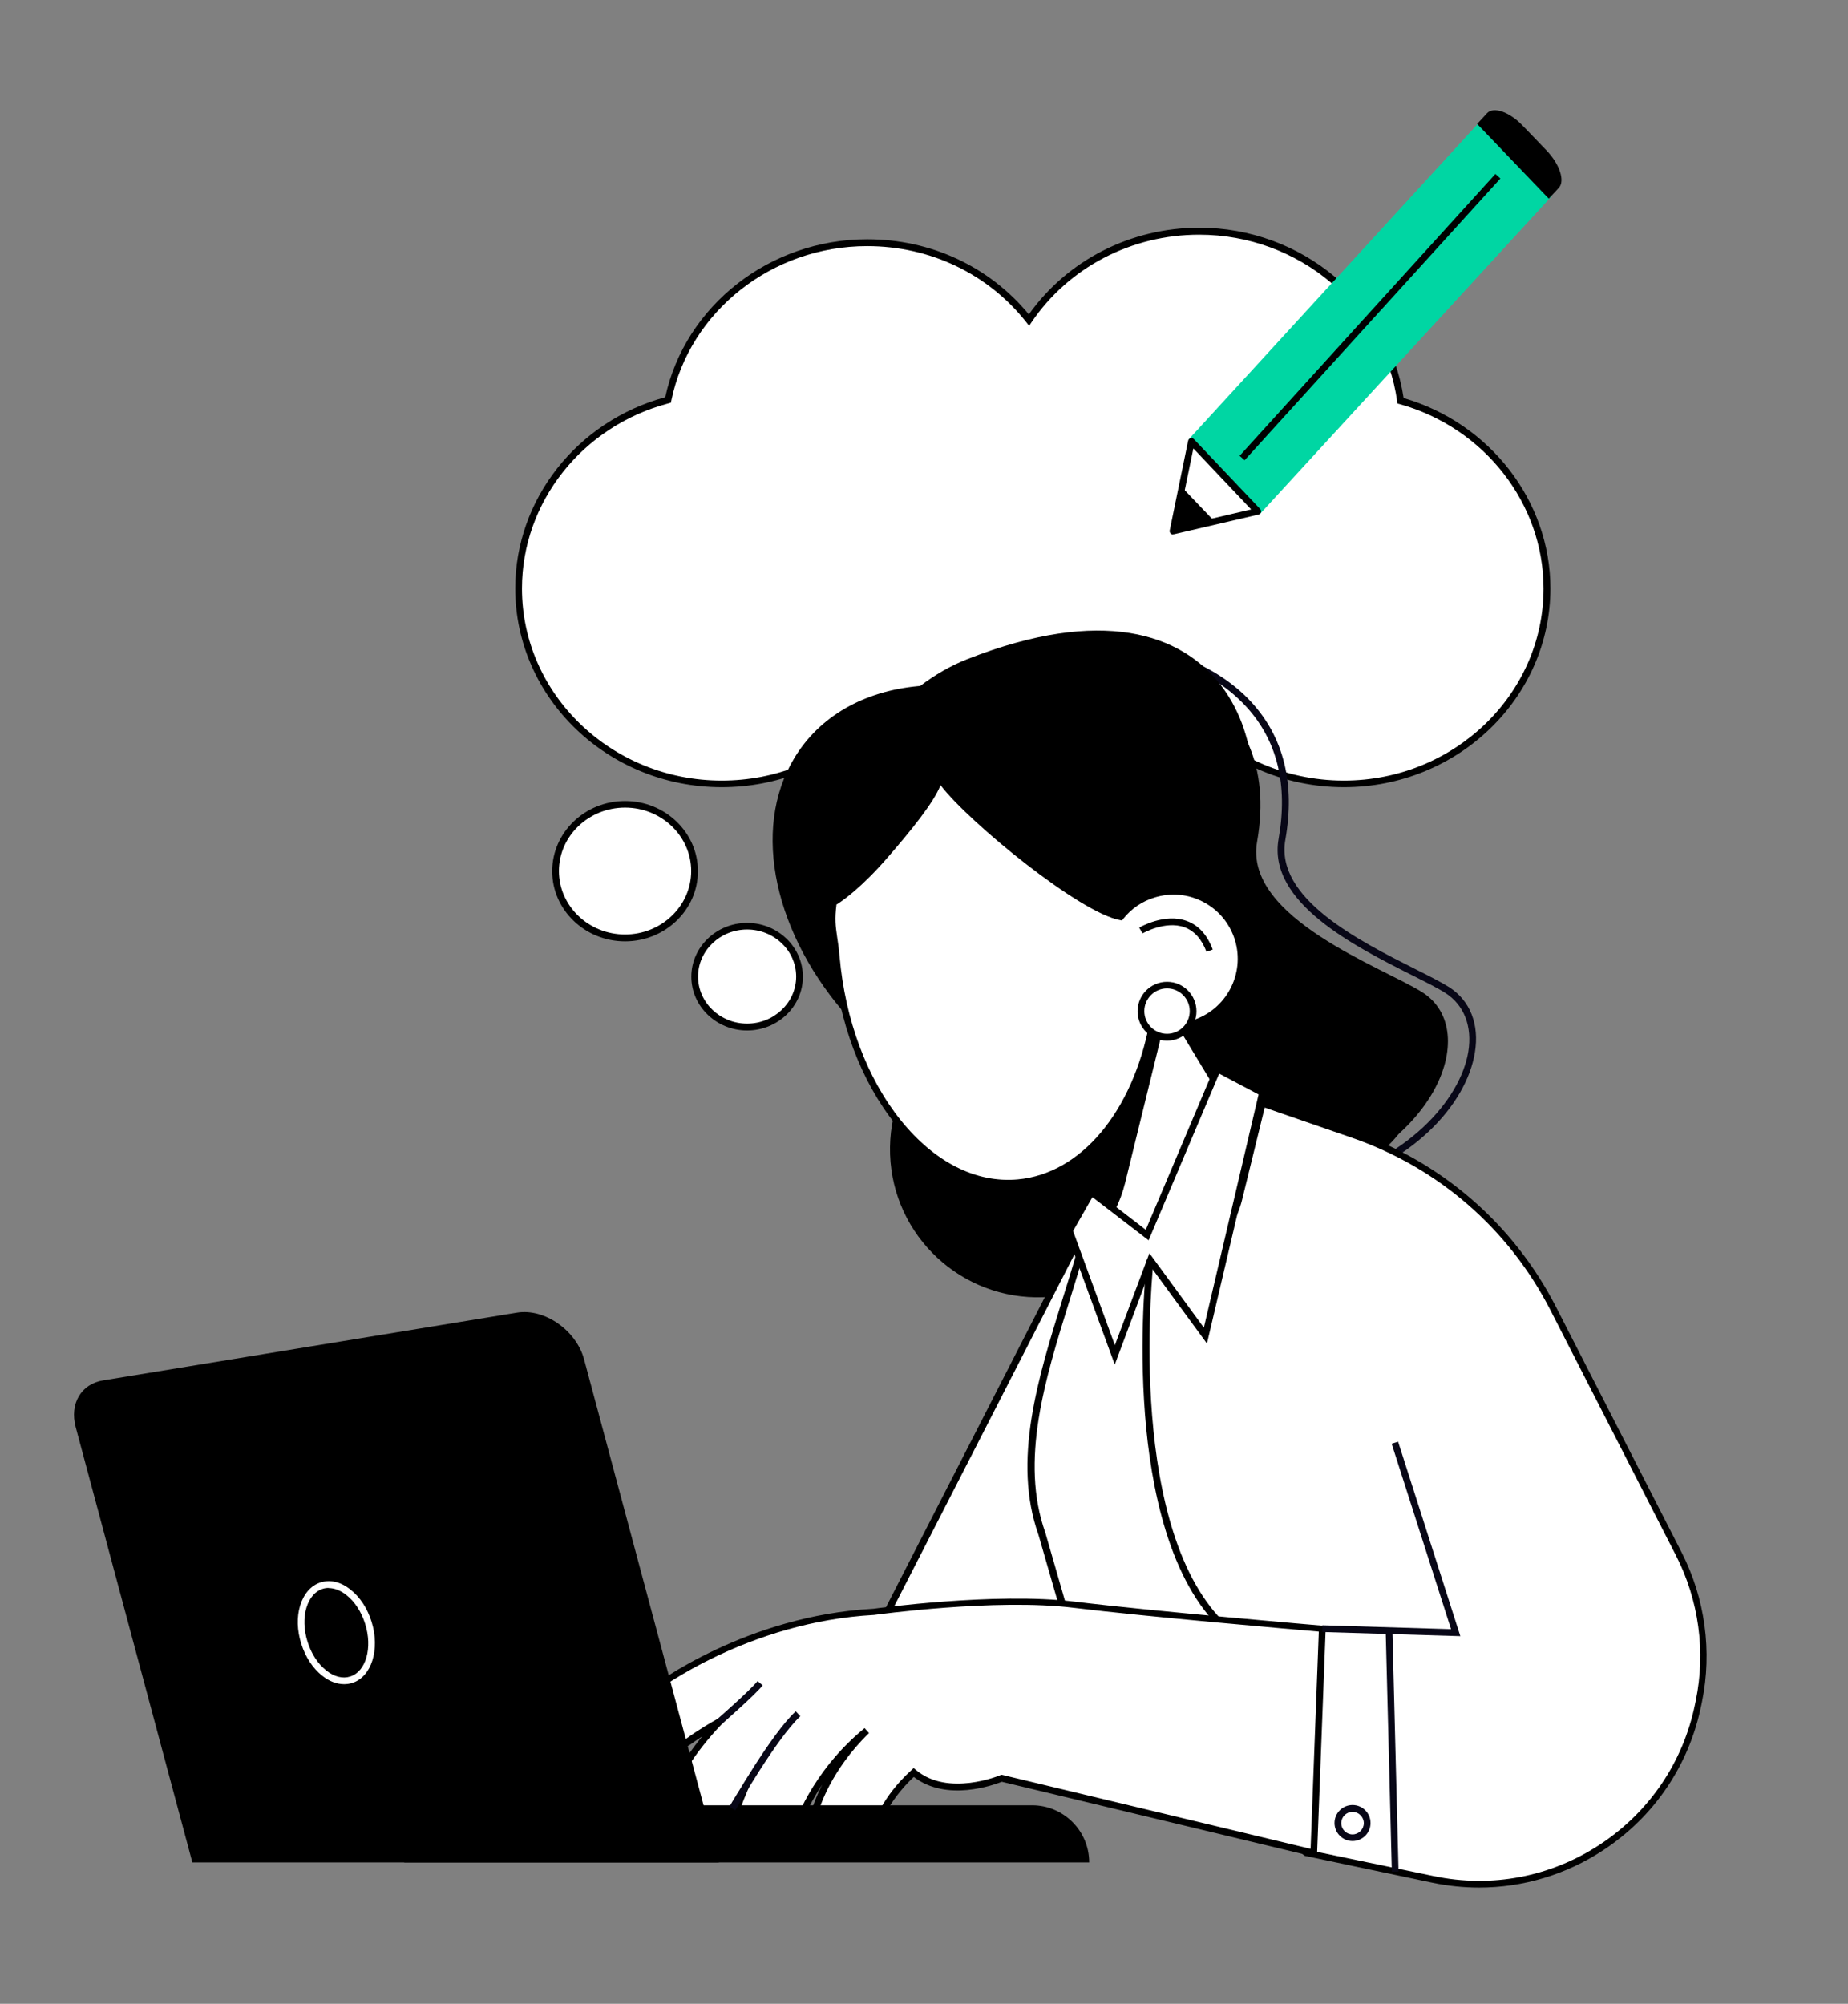 <?xml version="1.0" encoding="UTF-8"?>
<svg id="Capa_1" data-name="Capa 1" xmlns="http://www.w3.org/2000/svg" viewBox="0 0 137.48 149.07">
  <rect x="0" y="0" width="137.48" height="149.07" fill="#808080" stroke="none"/>
  <defs>
    <style>
      .cls-1 {
        fill: #00d6a3;
      }

      .cls-2 {
        fill: #080717;
      }

      .cls-3 {
        fill: #fff;
      }
    </style>
  </defs>
  <g>
    <g>
      <path class="cls-3" d="M104.19,29.82c-.98-7.12-7.31-12.62-14.98-12.62-5.3,0-9.97,2.63-12.66,6.61-2.76-3.5-7.12-5.75-12.04-5.75-7.34,0-13.45,5.03-14.82,11.7-6.41,1.68-11.12,7.32-11.12,14.02,0,8.03,6.77,14.54,15.11,14.54,4.2,0,8-1.65,10.74-4.31,2.77,3.17,6.92,5.18,11.56,5.18,5.1,0,9.6-2.43,12.34-6.15,2.77,3.23,6.96,5.28,11.65,5.28,8.35,0,15.11-6.51,15.11-14.54,0-6.62-4.6-12.2-10.89-13.96Z"/>
      <path d="M75.98,59.43c-4.45,0-8.65-1.84-11.57-5.07-2.88,2.71-6.68,4.2-10.72,4.2-8.47,0-15.36-6.63-15.36-14.79,0-6.6,4.58-12.43,11.16-14.22,1.48-6.82,7.78-11.75,15.03-11.75,4.73,0,9.09,2.03,12.02,5.59,2.87-4.04,7.59-6.45,12.68-6.45,7.62,0,14.12,5.44,15.2,12.67,6.43,1.87,10.92,7.67,10.92,14.16,0,8.15-6.89,14.79-15.36,14.79-4.49,0-8.71-1.87-11.64-5.14-2.89,3.77-7.49,6-12.35,6ZM64.44,53.64l.17.2c2.83,3.24,6.98,5.09,11.37,5.09,4.81,0,9.35-2.26,12.14-6.05l.19-.25.2.24c2.84,3.3,7.01,5.2,11.46,5.2,8.19,0,14.86-6.41,14.86-14.29,0-6.32-4.4-11.96-10.71-13.72l-.16-.04-.02-.16c-.97-7.07-7.3-12.4-14.73-12.4-5.04,0-9.7,2.43-12.46,6.5l-.19.28-.21-.27c-2.84-3.6-7.16-5.66-11.84-5.66-7.07,0-13.2,4.84-14.57,11.5l-.03.15-.15.04c-6.44,1.69-10.93,7.36-10.93,13.78,0,7.88,6.67,14.29,14.86,14.29,4,0,7.75-1.51,10.56-4.24l.19-.18Z"/>
    </g>
    <g>
      <ellipse class="cls-3" cx="46.5" cy="64.81" rx="5.17" ry="4.97"/>
      <path d="M46.5,70.03c-2.99,0-5.42-2.34-5.42-5.22s2.43-5.22,5.42-5.22,5.42,2.34,5.42,5.22-2.43,5.22-5.42,5.22ZM46.5,60.08c-2.71,0-4.92,2.12-4.92,4.72s2.21,4.72,4.92,4.72,4.92-2.12,4.92-4.72-2.21-4.72-4.92-4.72Z"/>
    </g>
    <g>
      <ellipse class="cls-3" cx="55.58" cy="72.66" rx="3.9" ry="3.75"/>
      <path d="M55.58,76.66c-2.29,0-4.15-1.8-4.15-4s1.86-4,4.15-4,4.15,1.8,4.15,4-1.86,4-4.15,4ZM55.58,69.15c-2.01,0-3.65,1.57-3.65,3.5s1.64,3.5,3.65,3.5,3.65-1.57,3.65-3.5-1.64-3.5-3.65-3.5Z"/>
    </g>
  </g>
  <g>
    <path class="cls-1" d="M93.74,38.23l21.6-23.53c.48-.51.07-1.76-.92-2.78l-1.78-1.85c-.98-1.02-2.16-1.44-2.64-.92l-21.58,23.55,5.31,5.54Z"/>
    <path d="M115.22,14.78l-5.33-5.56.74-.8c.48-.51,1.66-.1,2.64.92l1.78,1.85c.98,1.02,1.39,2.27.92,2.78l-.74.8Z"/>
    <polygon class="cls-3" points="88.57 32.91 93.52 38.07 87.43 39.4 88.57 32.91"/>
    <polygon points="87.86 36.18 90.45 38.89 87.26 39.59 87.86 36.18"/>
    <polygon points="92.59 34.24 92.22 33.91 111.25 12.94 111.62 13.28 92.59 34.24"/>
  </g>
  <path class="cls-2" d="M97.47,88.69c-.4,0-.93-.27-1.6-.81-5.61-4.49-21.23-28.28-21.03-36.33.04-1.75,3.14-3.1,8.08-3.53h0c2.43-.21,7.2.96,10.18,4.22,2.41,2.63,3.26,6.08,2.52,10.24-.77,4.37,5.51,7.52,9.66,9.61,1.04.52,1.94.98,2.53,1.35,1.56,1,2.26,2.77,1.91,4.87-.62,3.8-4.6,8.48-12.06,10.34-.06.02-.13.02-.19.02ZM82.96,48.52c-5.23.45-7.59,1.85-7.62,3.04-.2,7.95,15.29,31.48,20.84,35.93.88.71,1.25.72,1.36.69,7.21-1.8,11.11-6.41,11.69-9.93.31-1.89-.31-3.48-1.69-4.37-.57-.37-1.46-.81-2.49-1.33-4.29-2.16-10.77-5.42-9.93-10.15.71-4-.1-7.31-2.4-9.82-3.14-3.43-7.92-4.22-9.77-4.06h0Z"/>
  <path d="M75.28,86.38c1.3-3.68.05-5.94-4.72-10.64-4.77-4.7-8.45-6.01-8.25-13.49.16-6.03,4.8-11.31,9.64-13.21,20.05-7.88,23.69,8.13,19.99,15-2.06,3.83-2.16,6.55.72,10.08,1.81,2.22,5.71,5.22,8.93,8.86-1.43,6.35-3.31,18.13-8.7,20.52"/>
  <path d="M81.09,48.44c3.62-.31,14.46,2.71,12.43,14.17-1.01,5.7,9.42,9.38,12.31,11.22,4.48,2.87.93,12.01-10.08,14.75-3.16.79-22.74-27.84-22.52-36.87.04-1.53,2.92-2.86,7.85-3.28Z"/>
  <circle cx="77.22" cy="85.5" r="11.01" transform="translate(-2.98 2.79) rotate(-2.03)"/>
  <circle cx="98.48" cy="80.13" r="6.99" transform="translate(12.08 173.16) rotate(-86.25)"/>
  <g>
    <polygon class="cls-3" points="103.21 127.52 84.48 83.9 64.65 122.6 85.43 129.44 103.21 127.52"/>
    <path d="M85.4,129.69l-.05-.02-21.06-6.93.13-.26,20.07-39.18,19.08,44.42-.34.04-17.83,1.92ZM65,122.45l20.46,6.73,17.39-1.87-18.39-42.83-19.45,37.97Z"/>
  </g>
  <g>
    <path class="cls-3" d="M97.22,137.86l9.4,1.96c9.03,1.88,17.87-3.94,19.72-12.97l.06-.29c.76-3.71.23-7.56-1.49-10.93l-9.34-18.25c-3.11-6.08-8.46-10.73-14.92-12.96l-8.95-3.09-9.85,7.92c-.21.17-.55.25-.61.51-1.67,7.97-6.44,16.76-3.73,24.38l3.06,10.61,16.66,13.13Z"/>
    <path d="M110.04,140.42c-1.16,0-2.32-.12-3.48-.36l-9.5-2-16.72-13.18-3.08-10.69c-1.96-5.51-.05-11.63,1.79-17.56.72-2.3,1.46-4.68,1.93-6.94.06-.29.3-.42.5-.53.07-.04.14-.07.19-.12l9.96-8.01,9.08,3.14c6.55,2.26,11.9,6.91,15.06,13.08l9.34,18.25c1.74,3.41,2.28,7.35,1.51,11.1l-.06.29c-.91,4.44-3.49,8.25-7.27,10.74-2.79,1.84-5.99,2.79-9.26,2.79ZM97.33,137.63l9.34,1.94c4.3.9,8.7.06,12.37-2.36,3.67-2.42,6.18-6.12,7.06-10.42l.06-.29c.75-3.64.22-7.46-1.47-10.77l-9.34-18.25c-3.1-6.06-8.35-10.62-14.78-12.84l-8.82-3.05-9.74,7.83c-.08.06-.17.12-.26.17-.11.06-.24.13-.25.2-.48,2.28-1.22,4.67-1.94,6.99-1.82,5.84-3.7,11.89-1.79,17.25l3.04,10.55,16.55,13.04Z"/>
  </g>
  <g>
    <path class="cls-3" d="M86.96,74.47l3.55,5.87,3.46.81-1.98,8.03c-1.24,5.06-7.91,6.21-10.78,1.86l-2.76-4.19,8.51-12.39Z"/>
    <path d="M86.16,94.14c-2.12,0-4.08-1.04-5.29-2.87l-2.76-4.19c-.09-.14-.09-.32,0-.46l8.51-12.39c.08-.11.21-.19.35-.18.14,0,.27.08.34.2l3.46,5.72,3.29.77c.11.02.2.09.26.19.06.09.07.21.05.31l-1.97,8.03c-.61,2.5-2.57,4.33-5.11,4.76-.38.07-.75.1-1.13.1ZM78.95,86.86l2.61,3.96c1.24,1.87,3.38,2.8,5.58,2.42,2.21-.38,3.92-1.97,4.45-4.15l1.88-7.63-3.06-.71c-.11-.03-.2-.09-.26-.19l-3.22-5.33-7.99,11.64Z"/>
  </g>
  <path d="M81.22,91.04c.18.27.37.52.58.75.87-1.05,1.54-2.32,1.91-3.82l3.11-12.66-.38-.09-7.99,11.63,2.76,4.19Z"/>
  <path d="M78.9,53.6c-1.72.85-2.98,2.04-3.54,3.51-1.56,4.15,3.02,11.69,10.37,11.21.46-.03.91-.29,1.35-.21-.57-6.66-3.82-12.08-8.19-14.51Z"/>
  <path d="M62.68,75.2c2.45-1.86,4.77-4.87,6.39-8.6,2.72-6.27,2.59-12.6-.02-15.61-4.02.19-7.52,1.82-9.62,4.88-3.6,5.23-2.05,13.07,3.25,19.33Z"/>
  <path class="cls-3" d="M92.1,69.85c.82,2.66-.67,5.47-3.33,6.29-2.66.82-5.47-.67-6.29-3.33-.82-2.66.67-5.47,3.33-6.29,2.66-.82,5.47.67,6.29,3.33Z"/>
  <g>
    <path class="cls-3" d="M85.81,66.52c-1.01.31-1.85.91-2.46,1.67-3.14-.56-12.1-8.04-13.49-10.39-.11,1.21-2.46,4-3.98,5.75-2.37,2.74-3.88,3.56-3.88,3.56-.25,1.84.03,2.06.21,4.07.88,9.86,6.93,17.38,13.53,16.8,4.94-.44,8.78-5.3,10.03-11.86.94.3,1.99.33,3,.02,2.66-.82,4.15-3.63,3.33-6.29-.82-2.66-3.63-4.15-6.29-3.33Z"/>
    <path d="M75.01,88.26c-3.02,0-5.96-1.61-8.38-4.61-2.58-3.21-4.24-7.63-4.67-12.45-.06-.64-.12-1.09-.18-1.49-.12-.82-.2-1.36-.03-2.64l.02-.13.11-.06s1.52-.84,3.81-3.5c1.04-1.2,3.81-4.41,3.92-5.61l.07-.77.4.67c1.36,2.28,10.07,9.51,13.18,10.24.65-.77,1.51-1.34,2.48-1.64,1.35-.42,2.78-.28,4.03.38,1.25.66,2.16,1.77,2.58,3.12.86,2.79-.71,5.75-3.5,6.6-.94.29-1.93.31-2.89.06-1.36,6.74-5.35,11.36-10.2,11.79-.25.02-.5.03-.75.03ZM62.23,67.27c-.14,1.12-.07,1.6.04,2.38.06.38.13.86.19,1.52.42,4.72,2.04,9.05,4.56,12.18,2.5,3.1,5.58,4.67,8.69,4.39,4.69-.42,8.54-4.99,9.81-11.66l.05-.28.27.09c.93.3,1.92.3,2.86.02,2.52-.78,3.94-3.46,3.17-5.98-.38-1.22-1.2-2.22-2.33-2.82-1.13-.6-2.42-.72-3.65-.34h0c-.92.28-1.73.83-2.33,1.59l-.09.12-.15-.03c-2.97-.53-11.21-7.24-13.35-10.04-.51,1.31-2.22,3.4-3.89,5.33-2.03,2.35-3.44,3.3-3.84,3.55Z"/>
  </g>
  <g>
    <polygon class="cls-3" points="79.55 91.55 82.93 100.79 85.57 93.74 89.67 99.35 93.91 81.29 90.58 79.52 85.35 91.87 81.19 88.68 79.55 91.55"/>
    <path d="M82.93,101.51l-3.65-9.97,1.84-3.22,4.12,3.17,5.21-12.31,3.75,1.99-4.41,18.78-4.15-5.67-2.71,7.24ZM79.83,91.58l3.11,8.49,2.57-6.84,4.05,5.54,4.07-17.35-2.93-1.55-5.25,12.4-4.18-3.21-1.44,2.52Z"/>
  </g>
  <g>
    <path class="cls-3" d="M98.37,121.16s-12.53-1.06-18.46-1.79c-5.93-.73-14.92.53-14.92.53-9.4.51-16.2,5.63-16.49,5.84-1.02.78-1.22,2.24-.44,3.27.78,1.03,2.24,1.23,3.27.45.02-.02.81-.6,2.18-1.37-2.2,2.29-3.17,4.29-3.24,4.43-.55,1.16-.06,2.54,1.1,3.1.82.4,1.76.27,2.43-.25.28-.21.52-.49.68-.83,0-.02.28-.56.85-1.35-.37.86-.54,1.43-.57,1.5-.35,1.24.36,2.52,1.6,2.87.74.21,1.5.05,2.07-.39.38-.29.68-.7.82-1.2.01-.04,1.22-3.98,5.2-7.24-2.89,2.8-3.74,5.68-3.79,5.84-.35,1.23.36,2.5,1.59,2.87.74.22,1.5.05,2.08-.39.38-.29.67-.69.82-1.18.03-.11.67-2.09,2.8-4.03,2.53,2.15,6.54.43,6.54.43l23.23,5.58.64-16.7Z"/>
    <path d="M97.98,138.18l-23.45-5.63c-.58.23-4.1,1.52-6.55-.36-1.99,1.87-2.57,3.75-2.58,3.77-.16.53-.48.98-.91,1.31-.66.5-1.51.66-2.3.43-1.35-.4-2.14-1.82-1.76-3.17.02-.06.22-.75.74-1.77-1.23,1.85-1.67,3.28-1.67,3.31-.16.53-.47.99-.91,1.33-.65.5-1.5.66-2.29.43-1.21-.35-1.97-1.52-1.86-2.72-.14.18-.3.35-.49.49-.78.59-1.81.7-2.69.28-1.28-.62-1.82-2.16-1.21-3.43.03-.07.7-1.47,2.19-3.27-.49.31-.75.51-.75.51-1.14.86-2.76.64-3.62-.5-.86-1.13-.64-2.75.49-3.62.29-.22,7.14-5.38,16.62-5.89.07-.01,9.07-1.25,14.96-.53,5.86.72,18.33,1.78,18.45,1.79l.24.02-.66,17.25ZM74.48,132.02l23.02,5.52.61-16.16c-1.76-.15-12.82-1.11-18.23-1.77-5.83-.72-14.76.52-14.85.53-9.35.51-16.09,5.58-16.37,5.79-.91.7-1.09,2-.39,2.92.69.92,2,1.1,2.92.4,0,0,.8-.6,2.21-1.39l1.46-.81-1.16,1.21c-2.21,2.3-3.16,4.28-3.2,4.37-.49,1.03-.05,2.27.98,2.77.71.34,1.54.26,2.17-.22.26-.2.46-.45.61-.74,0,0,.28-.57.87-1.39l1.38-1.92-.94,2.17c-.39.9-.55,1.47-.55,1.47-.31,1.1.33,2.25,1.43,2.57.63.18,1.32.05,1.85-.35.35-.27.61-.64.74-1.07,0-.04,1.23-4.04,5.28-7.36l.33.37c-2.85,2.76-3.69,5.61-3.72,5.73-.31,1.09.33,2.24,1.42,2.56.63.19,1.32.06,1.85-.35.35-.27.61-.63.73-1.05.03-.08.65-2.13,2.88-4.14l.16-.15.17.14c2.38,2.02,6.24.41,6.28.39l.08-.03Z"/>
  </g>
  <path d="M14.32,138.55h39.16l-10.03-37.43c-.58-2.15-2.94-3.8-4.98-3.47l-30.8,5.04c-1.64.27-2.5,1.74-2.04,3.47l8.68,32.39Z"/>
  <path d="M30.07,134.3h50.96v4.25h-46.71c-2.34,0-4.25-1.9-4.25-4.25h0Z" transform="translate(111.1 272.85) rotate(180)"/>
  <path class="cls-2" d="M54.7,134.67l-.43-.25c.13-.22,3.13-5.47,4.93-7.11l.34.37c-1.74,1.59-4.8,6.93-4.83,6.99Z"/>
  <path class="cls-2" d="M53.68,128.28l-.33-.38s2.38-2.07,3.01-2.84l.38.32c-.66.8-2.97,2.81-3.07,2.9Z"/>
  <polygon class="cls-2" points="108.64 121.72 98.36 121.41 98.38 120.91 107.95 121.2 103.53 107.4 104.01 107.25 108.64 121.72"/>
  <rect class="cls-2" x="103.32" y="121.3" width=".5" height="17.93" transform="translate(-3.29 2.69) rotate(-1.46)"/>
  <path d="M90.29,120.62c-3.71-4.08-4.87-11.18-5.18-16.43-.34-5.66.2-10.43.21-10.48l.5.06c-.02.19-2.09,18.9,4.85,26.51l-.37.34Z"/>
  <path class="cls-3" d="M25.6,125.29c-.54,0-1.11-.21-1.63-.63-.7-.55-1.25-1.39-1.56-2.38-.31-.98-.34-1.99-.08-2.84.27-.88.81-1.5,1.52-1.72.72-.23,1.51-.04,2.23.54.7.55,1.25,1.39,1.56,2.38.65,2.06,0,4.11-1.44,4.56-.2.06-.4.09-.6.09ZM24.45,118.13c-.15,0-.31.02-.45.07-.55.17-.98.67-1.2,1.39-.23.75-.2,1.66.08,2.55s.77,1.64,1.39,2.13c.59.47,1.23.63,1.78.45,1.18-.37,1.68-2.14,1.11-3.93-.28-.89-.77-1.64-1.39-2.13-.43-.34-.89-.52-1.32-.52Z"/>
  <path class="cls-2" d="M100.62,136.96c-.74,0-1.34-.6-1.34-1.34s.6-1.34,1.34-1.34,1.34.6,1.34,1.34-.6,1.34-1.34,1.34ZM100.62,134.79c-.46,0-.84.38-.84.84s.38.84.84.84.84-.38.84-.84-.38-.84-.84-.84Z"/>
  <g>
    <path class="cls-3" d="M84.89,69.24s3.73-2.19,5.11,1.5"/>
    <path d="M89.76,70.82c-.36-.96-.91-1.57-1.65-1.84-1.42-.51-3.09.45-3.11.46l-.25-.43c.08-.04,1.88-1.09,3.52-.5.88.31,1.54,1.03,1.95,2.13l-.47.17Z"/>
  </g>
  <g>
    <circle class="cls-3" cx="86.82" cy="75.22" r="1.94"/>
    <path d="M86.82,77.42c-1.21,0-2.19-.98-2.19-2.19s.98-2.19,2.19-2.19,2.19.98,2.19,2.19-.98,2.19-2.19,2.19ZM86.82,73.53c-.93,0-1.69.76-1.69,1.69s.76,1.69,1.69,1.69,1.69-.76,1.69-1.69-.76-1.69-1.69-1.69Z"/>
  </g>
  <path d="M87.26,39.76c-.06,0-.13-.02-.17-.07-.06-.06-.09-.15-.07-.23l1.37-6.67c.02-.09.09-.16.18-.19.09-.03.19,0,.25.07l4.93,5.2c.06.06.08.16.06.24-.03.09-.1.15-.18.17l-6.31,1.47s-.04,0-.06,0ZM88.78,33.36l-1.2,5.82,5.5-1.28-4.3-4.54Z"/>
</svg>